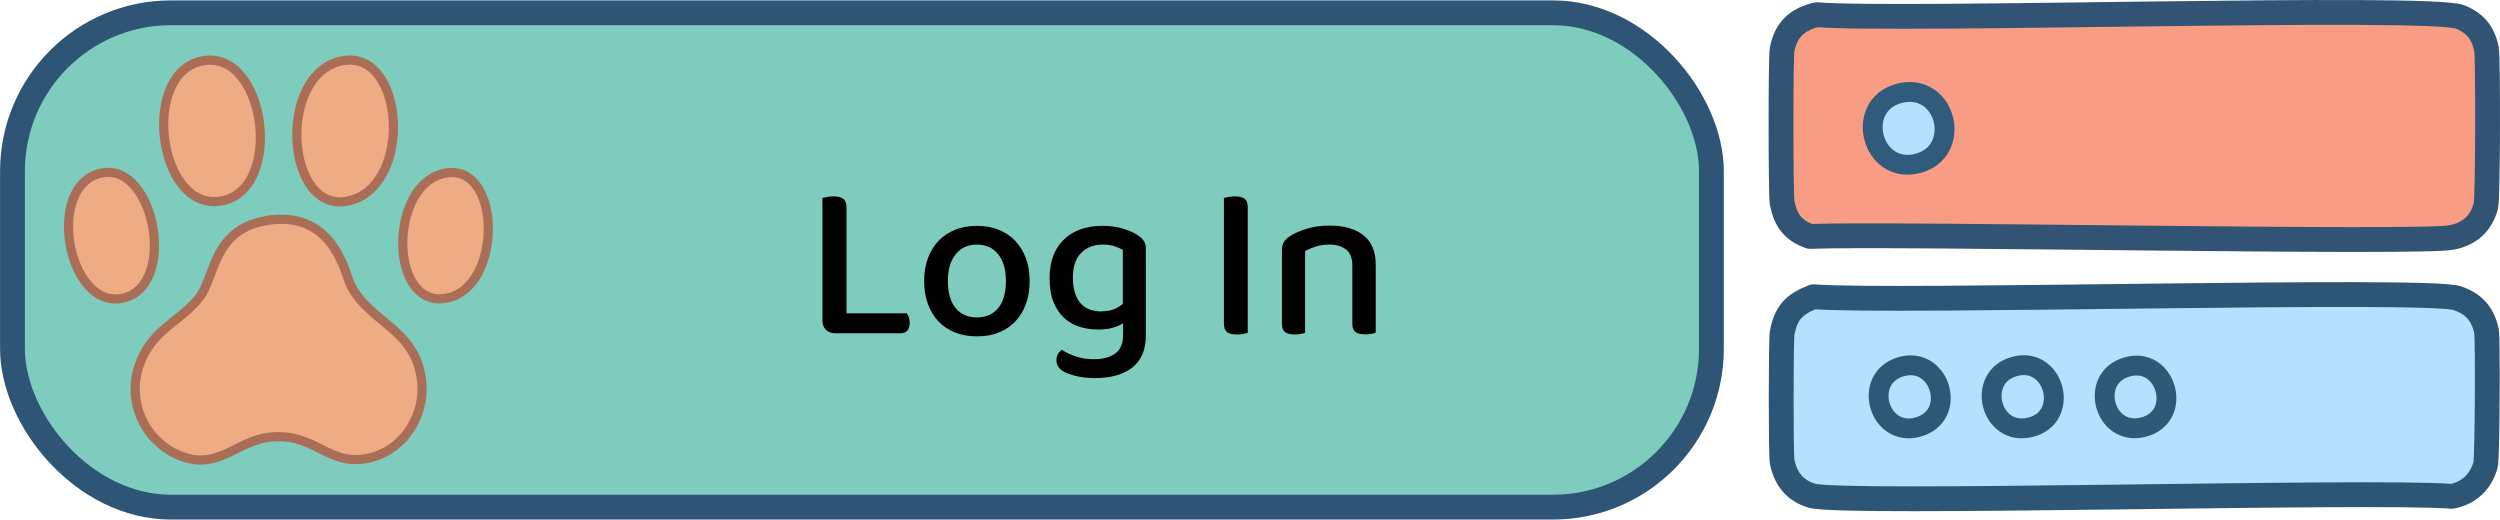 <?xml version="1.0" encoding="UTF-8"?>
<svg id="Layer_2" xmlns="http://www.w3.org/2000/svg" viewBox="0 0 226.61 47.1">
  <defs>
    <style>
      .cls-1 {
        stroke: #ab6d56;
      }

      .cls-1, .cls-2, .cls-3, .cls-4, .cls-5, .cls-6, .cls-7, .cls-8 {
        stroke-linecap: round;
        stroke-linejoin: round;
      }

      .cls-1, .cls-2, .cls-3, .cls-5, .cls-6, .cls-7, .cls-8 {
        fill: none;
      }

      .cls-1, .cls-6 {
        stroke-width: .83px;
      }

      .cls-9 {
        fill: #b6e1fd;
      }

      .cls-10 {
        fill: #f89d83;
      }

      .cls-2 {
        stroke: #315b7c;
      }

      .cls-2, .cls-3, .cls-8 {
        stroke-width: 1.8px;
      }

      .cls-3 {
        stroke: #2f5978;
      }

      .cls-11 {
        fill: #efac84;
      }

      .cls-4 {
        fill: #7dccbd;
        stroke: #2f5576;
      }

      .cls-4, .cls-5, .cls-7 {
        stroke-width: 2.25px;
      }

      .cls-5 {
        stroke: #2d5575;
      }

      .cls-6 {
        stroke: #aa6d56;
      }

      .cls-7 {
        stroke: #325474;
      }

      .cls-8 {
        stroke: #2e5878;
      }
    </style>
  </defs>
  <g id="logo">
    <g id="Generative_Object">
      <g>
        <path class="cls-9" d="M164.38,26.9c7.31.56,55.54-.78,58.32.12,1.54.5,2.36,1.45,2.69,3.02.12.59.08,11.53-.09,12.11-.44,1.52-1.49,2.54-3.05,2.84-7.3-.58-55.24.78-58.02-.06-1.54-.46-2.38-1.54-2.69-3.08-.12-.57-.11-11.09,0-11.66.34-1.84,1.1-2.63,2.84-3.29Z"/>
        <g>
          <path class="cls-10" d="M164.68,1.33c7.16.62,55.62-.89,58.32.21,1.4.57,2.09,1.46,2.39,2.93.14.7.13,13.52-.06,14.21-.45,1.61-1.47,2.51-3.08,2.84-2.85.59-50.51-.39-58.17-.09-1.55-.52-2.24-1.48-2.54-3.05-.13-.68-.14-13.23,0-13.91.37-1.8,1.36-2.72,3.14-3.14Z"/>
          <path class="cls-9" d="M172.12,8.46c.11-.03.22-.06.33-.07,4.08-.7,5.4,5.41,1.34,6.43-4.15,1.04-5.77-5.22-1.68-6.35Z"/>
        </g>
      </g>
      <g>
        <path class="cls-3" d="M192.81,33.26c3.59-1.02,5.13,4.53,1.46,5.46-3.56.9-4.99-4.46-1.46-5.46Z"/>
        <path class="cls-8" d="M182.63,33.21c3.63-.96,5.08,4.66,1.37,5.53-3.6.85-4.95-4.58-1.37-5.53Z"/>
        <path class="cls-8" d="M172.32,33.24c3.55-1.03,5.18,4.41,1.57,5.46-3.6,1.04-5.16-4.42-1.57-5.46Z"/>
        <path class="cls-2" d="M172.46,8.39c4.08-.7,5.4,5.41,1.34,6.43-4.15,1.04-5.77-5.22-1.68-6.35.11-.03.22-.06.33-.07Z"/>
        <path class="cls-5" d="M164.38,26.9c7.31.56,55.54-.78,58.32.12,1.54.5,2.36,1.45,2.69,3.02.12.59.08,11.53-.09,12.11-.44,1.52-1.49,2.54-3.05,2.84-7.3-.58-55.24.78-58.02-.06-1.54-.46-2.38-1.54-2.69-3.08-.12-.57-.11-11.09,0-11.66.34-1.84,1.1-2.63,2.84-3.29Z"/>
        <path class="cls-7" d="M164.68,1.33c7.16.62,55.62-.89,58.32.21,1.4.57,2.09,1.46,2.39,2.93.14.7.13,13.52-.06,14.21-.45,1.61-1.47,2.51-3.08,2.84-2.85.59-50.51-.39-58.17-.09-1.55-.52-2.24-1.48-2.54-3.05-.13-.68-.14-13.23,0-13.91.37-1.8,1.36-2.72,3.14-3.14Z"/>
      </g>
    </g>
    <rect class="cls-4" x="1.13" y="1.16" width="154" height="44.81" rx="14.36" ry="14.36"/>
    <g>
      <g>
        <path class="cls-11" d="M24.41,19.95c5.9-.79,6.87,4.9,7.37,5.88,1.73,3.46,5.88,3.94,6.43,8.66.39,3.28-1.79,6.58-5.14,7.1-3.47.54-4.6-2.42-8.66-1.96-3.06.35-4.8,3.23-8.41,1.54-3.04-1.43-4.48-4.92-3.38-8.07,1.14-3.27,3.72-3.93,5.44-6.12,1.48-1.89,1.21-6.34,6.35-7.02Z"/>
        <g>
          <path class="cls-11" d="M31.1,5.5c5.54-.95,6.36,11.17.65,12.67-5.9,1.56-6.75-11.63-.65-12.67Z"/>
          <path class="cls-11" d="M18.44,5.5c5.72-.95,7.35,11.93,1.47,12.74-5.64.77-7.2-11.78-1.47-12.74Z"/>
          <path class="cls-11" d="M9.13,15.7c4.93-1.12,7.04,10.43,1.88,11.35-4.9.87-6.9-10.21-1.88-11.35Z"/>
          <path class="cls-11" d="M40.33,15.7c5.19-1.01,5.3,10.56,0,11.35-5.1.76-5.09-10.36,0-11.35Z"/>
        </g>
      </g>
      <path class="cls-6" d="M40.33,15.7c5.19-1.01,5.3,10.56,0,11.35-5.1.76-5.09-10.36,0-11.35Z"/>
      <path class="cls-1" d="M31.1,5.5c5.54-.95,6.36,11.17.65,12.67-5.9,1.56-6.75-11.63-.65-12.67Z"/>
      <path class="cls-1" d="M18.44,5.5c5.72-.95,7.35,11.93,1.47,12.74-5.64.77-7.2-11.78-1.47-12.74Z"/>
      <path class="cls-6" d="M24.41,19.95c5.9-.79,6.87,4.9,7.37,5.88,1.73,3.46,5.88,3.94,6.43,8.66.39,3.28-1.79,6.58-5.14,7.1-3.47.54-4.6-2.42-8.66-1.96-3.06.35-4.8,3.23-8.41,1.54-3.04-1.43-4.48-4.92-3.38-8.07,1.14-3.27,3.72-3.93,5.44-6.12,1.48-1.89,1.21-6.34,6.35-7.02Z"/>
      <path class="cls-6" d="M9.13,15.7c4.93-1.12,7.04,10.43,1.88,11.35-4.9.87-6.9-10.21-1.88-11.35Z"/>
    </g>
    <g>
      <path d="M74.87,29.9c-.22-.22-.32-.5-.32-.85v-11.11c.11-.03.25-.06.43-.09.18-.03.37-.05.58-.05.39,0,.68.07.88.22.19.15.29.41.29.79v9.59h5.47c.07.09.13.22.18.36.05.15.08.32.08.5,0,.31-.07.55-.22.71-.15.16-.34.24-.59.24h-5.94c-.35,0-.63-.11-.85-.32Z"/>
      <path d="M93.33,25.48c0,.77-.11,1.46-.34,2.08-.23.62-.55,1.15-.96,1.58-.41.43-.91.76-1.5,1s-1.25.35-1.98.35-1.39-.12-1.98-.35c-.59-.24-1.09-.57-1.5-1-.41-.43-.73-.96-.96-1.58-.23-.62-.34-1.31-.34-2.08s.11-1.46.34-2.08c.23-.62.55-1.14.97-1.58.42-.43.92-.76,1.51-1,.59-.24,1.25-.35,1.96-.35s1.37.12,1.96.35c.59.24,1.1.57,1.51,1.01.42.44.74.96.97,1.58.23.61.34,1.3.34,2.07ZM88.55,22.17c-.81,0-1.45.29-1.92.87-.47.58-.71,1.39-.71,2.44s.23,1.86.69,2.43c.46.57,1.1.86,1.94.86s1.48-.29,1.94-.86c.46-.57.69-1.38.69-2.43s-.23-1.85-.7-2.43c-.46-.59-1.11-.88-1.93-.88Z"/>
      <path d="M101.8,29.31c-.26.16-.57.3-.94.4-.37.11-.81.16-1.32.16-.59,0-1.15-.08-1.69-.25-.53-.17-1-.44-1.4-.81s-.72-.85-.96-1.44c-.24-.59-.35-1.32-.35-2.18,0-.78.12-1.46.35-2.05.24-.59.57-1.08.99-1.47.42-.4.93-.7,1.51-.9.59-.2,1.24-.3,1.95-.3.66,0,1.27.08,1.83.25.56.17,1.01.37,1.36.6.23.15.41.32.54.5.13.19.19.42.19.69v7.96c0,.67-.12,1.25-.35,1.74s-.56.88-.97,1.18c-.41.3-.9.52-1.46.67-.57.14-1.17.21-1.82.21-.69,0-1.28-.07-1.78-.2-.5-.13-.86-.27-1.09-.4-.42-.26-.63-.59-.63-1.01,0-.23.05-.42.14-.58.09-.15.21-.28.36-.37.31.22.72.41,1.23.59s1.06.26,1.64.26c.85,0,1.5-.17,1.97-.52.46-.34.7-.9.7-1.67v-1.05ZM99.84,28.22c.46,0,.84-.07,1.15-.2s.57-.3.79-.48v-4.89c-.2-.12-.45-.23-.75-.33-.3-.1-.65-.15-1.05-.15-.82,0-1.48.25-1.98.75s-.75,1.25-.75,2.26c0,.55.07,1.02.2,1.41.13.39.32.71.54.95.23.24.5.42.82.53s.66.16,1.02.16Z"/>
      <path d="M112.69,30.27c-.18.03-.37.05-.58.05-.42,0-.72-.08-.9-.23-.18-.15-.27-.41-.27-.78v-11.37c.11-.03.25-.06.43-.09s.37-.05.58-.05c.39,0,.68.07.87.22.19.15.28.41.28.79v11.35c-.09.04-.23.08-.41.11Z"/>
      <path d="M122.02,22.63c-.37-.31-.87-.46-1.5-.46-.47,0-.89.06-1.26.18s-.69.26-.96.4v7.41c-.09.04-.23.08-.39.11-.17.03-.35.05-.56.05-.39,0-.68-.07-.87-.22-.19-.15-.28-.4-.28-.75v-6.67c0-.31.06-.56.18-.75s.32-.38.61-.57c.38-.23.87-.44,1.47-.63.61-.19,1.29-.28,2.06-.28,1.31,0,2.33.29,3.07.88.74.59,1.11,1.47,1.11,2.66v6.16c-.09.04-.23.08-.4.11-.17.03-.36.05-.57.05-.39,0-.68-.07-.87-.22s-.28-.4-.28-.75v-5.27c0-.66-.18-1.14-.55-1.45Z"/>
    </g>
  </g>
</svg>